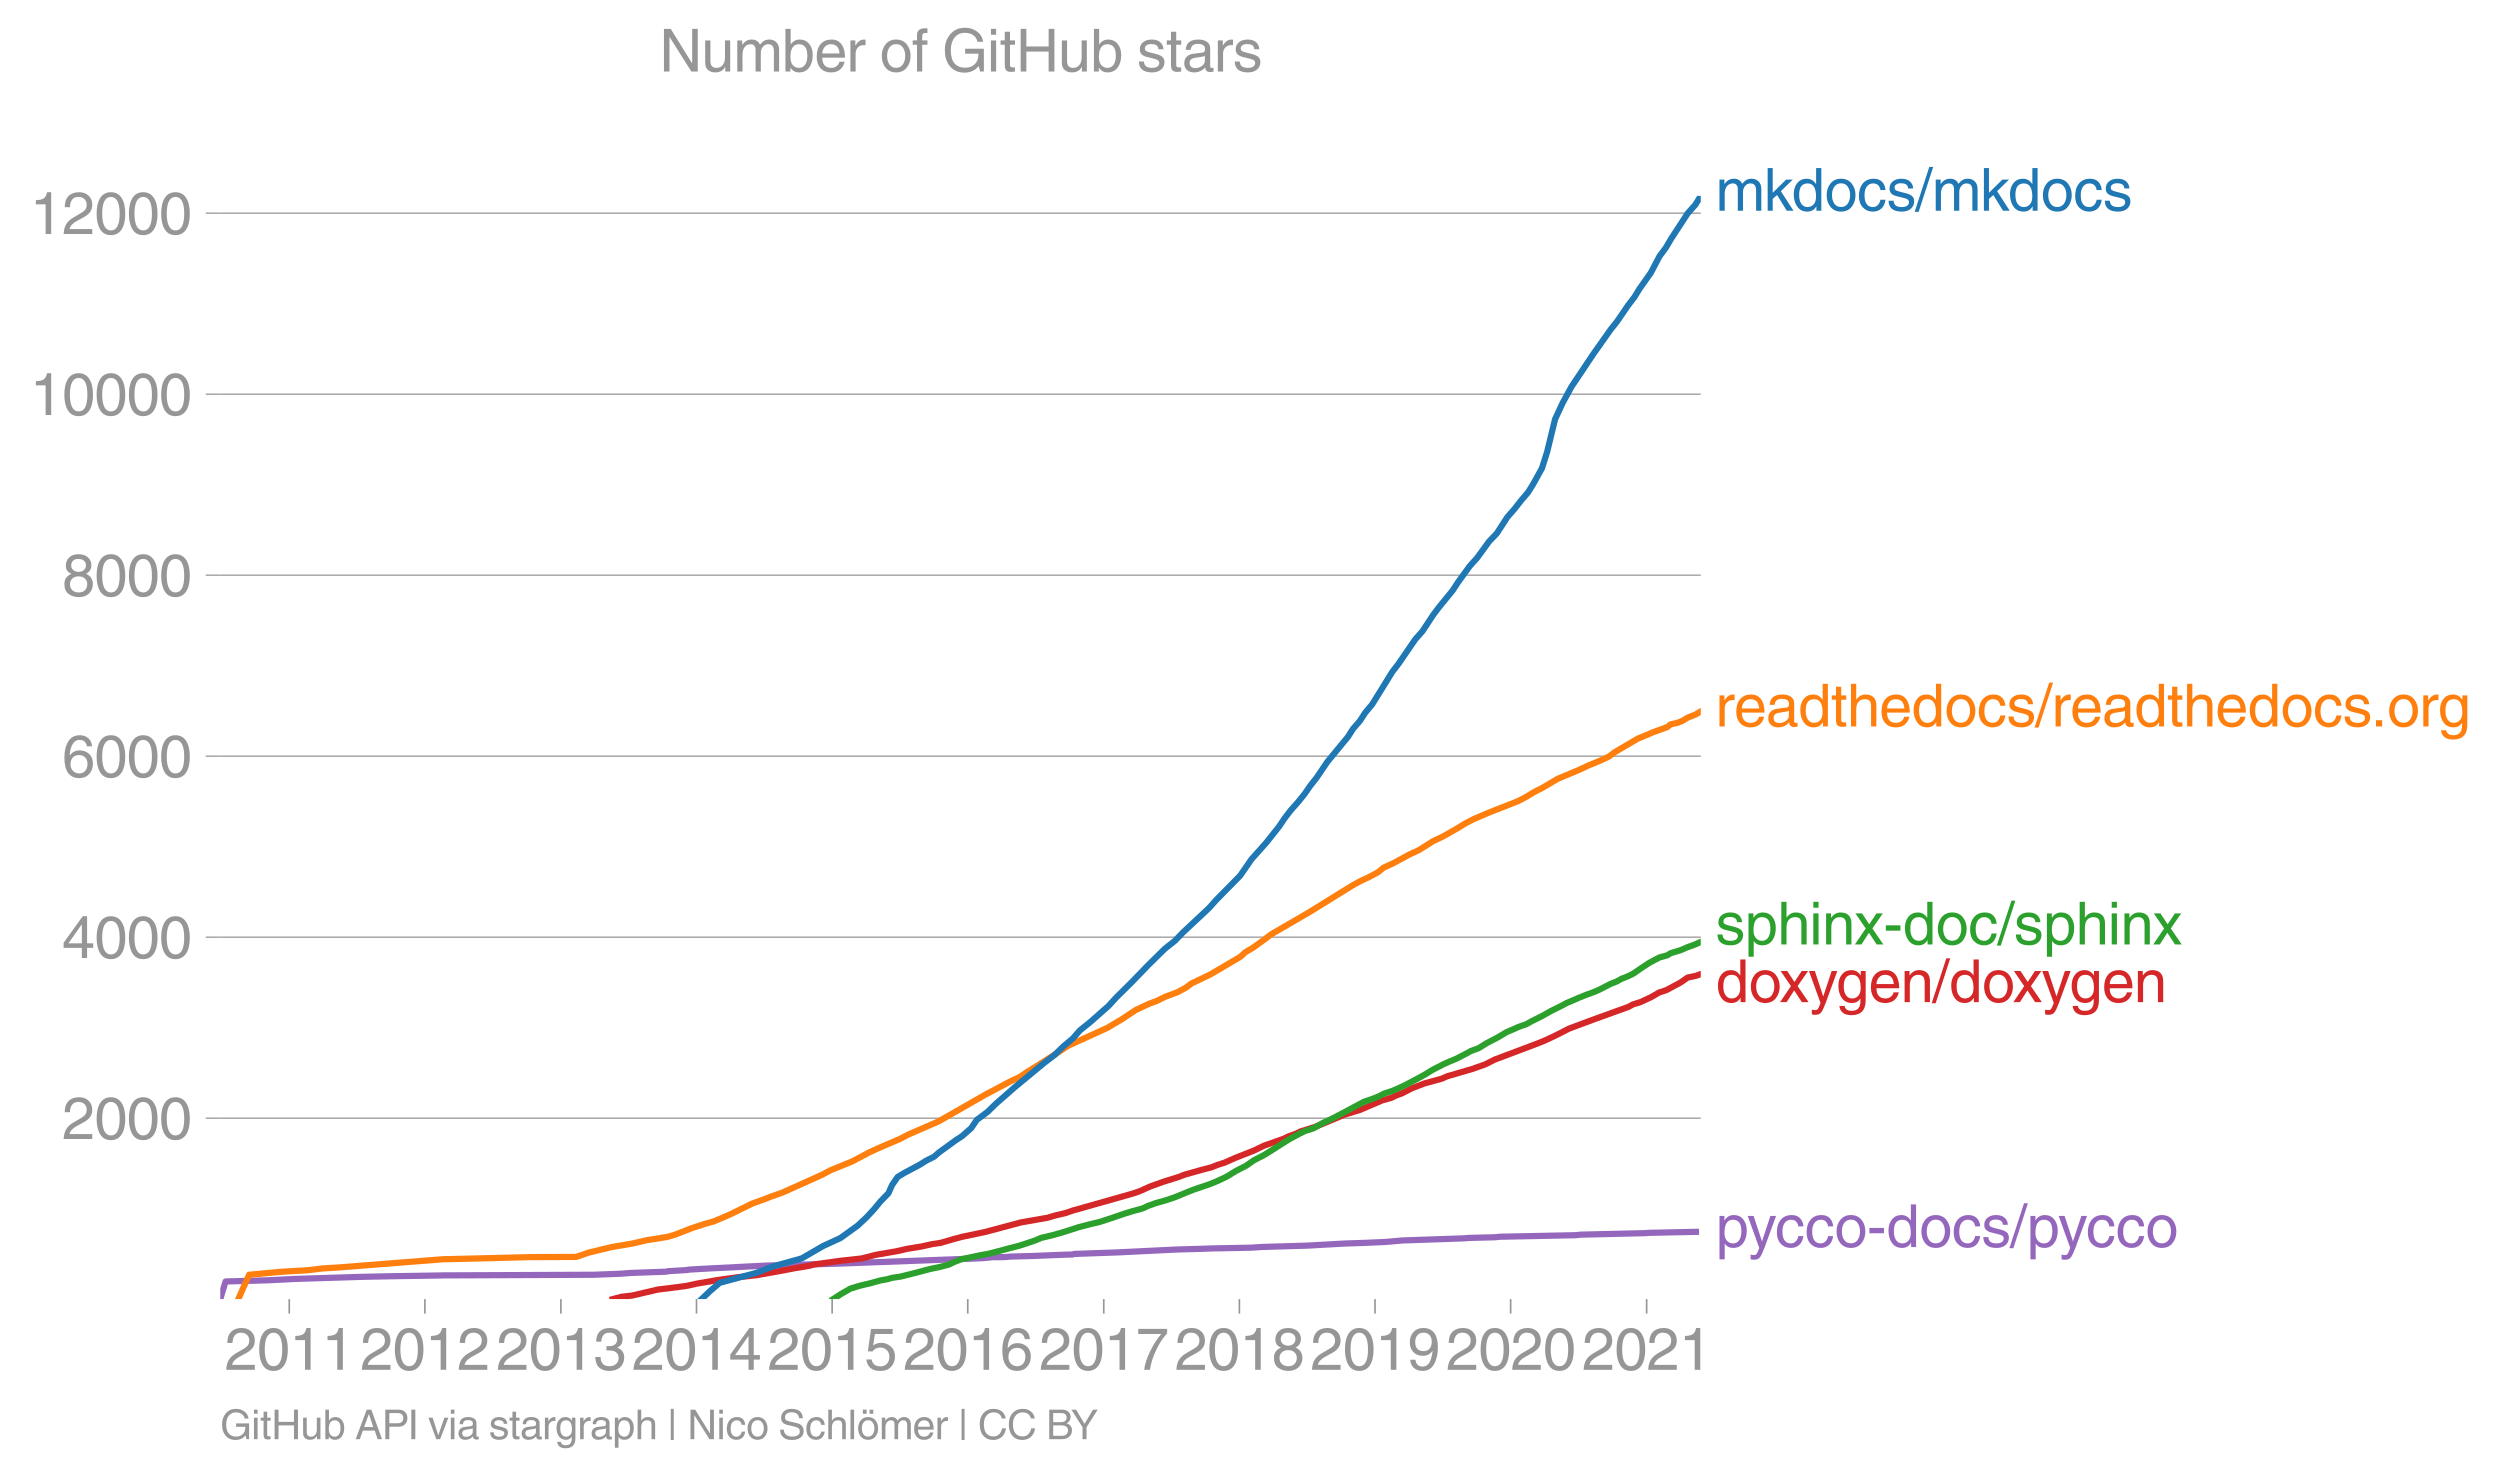 <svg height="475.324" viewBox="0 0 603.035 356.493" width="804.047" xmlns="http://www.w3.org/2000/svg" xmlns:xlink="http://www.w3.org/1999/xlink"><defs><style>*{stroke-linecap:butt;stroke-linejoin:round}</style></defs><g id="figure_1"><path d="M0 356.493h603.035V0H0z" style="fill:none" id="patch_1"/><g id="axes_1"><path d="M53.127 313.361h357.12V47.25H53.127z" style="fill:none" id="patch_2"/><path clip-path="url(#p55fed6cbb9)" d="m53.127 313.361 1.28-4.235.168-.022 10.16-.283 6.45-.328 16.164-.502 7.4-.153 11.331-.174.88-.022 36.251-.153 6.311-.24 2.65-.197 8.539-.305.55-.131 4.423-.262.53-.11 4.644-.261 13.817-.699 17.52-.48 31.024-1.157 4.05-.175 2.153-.218 2.706-.022 1.732-.13 4.951-.132 8.155-.327 1.843-.044.228-.131 10.56-.371 14.23-.699 6.24-.174 2.375-.088 9.258-.174 2.684-.175 10.986-.327 8.984-.502 5.243-.175 4.522-.197 4.22-.37 14.61-.503 1.456-.109 6.085-.153 1.318-.13 18.22-.372 1.273-.13 15.78-.372.485-.065 11.52-.24h0" style="fill:none;stroke:#9467bd;stroke-linecap:square;stroke-width:1.5" id="line2d_1"/><g id="matplotlib.axis_1"><g id="xtick_1"><g id="line2d_2"><defs><path d="M0 0v3.5" id="m085be42997" style="stroke:#969696;stroke-width:.4"/></defs><use style="fill:#969696;stroke:#969696;stroke-width:.4" x="69.772" xlink:href="#m085be42997" y="313.361"/></g><g style="fill:#969696" transform="matrix(.14 0 0 -.14 54.201 330.41)" id="text_1"><defs><path d="M281 2888q0 793 409 1202 410 410 1148 410 618 0 1012-375t394-969q0-462-227-780-226-317-667-557l-775-425q-684-375-775-863h2444V0H166q25 634 275 1056t781 728l806 469q322 185 469 383t147 545q0 344-241 578-240 235-650 235-453 0-678-299-225-298-231-807H281z" id="HelveticaWorld-Regular-32" transform="scale(.016)"/><path d="M2719 2188q0 903-239 1354-239 452-702 452-453 0-697-452-243-451-243-1354 0-875 240-1340 241-464 700-464 463 0 702 448 239 449 239 1356zm603 0q0-1107-400-1709-400-601-1144-601-772 0-1156 623-384 624-384 1687 0 1090 393 1701 394 611 1147 611 744 0 1144-608t400-1704z" id="HelveticaWorld-Regular-30" transform="scale(.016)"/><path d="M2297 0h-600v3194H647v447q550 18 818 176 269 158 391 683h441V0z" id="HelveticaWorld-Regular-31" transform="scale(.016)"/></defs><use xlink:href="#HelveticaWorld-Regular-32"/><use x="55.615" xlink:href="#HelveticaWorld-Regular-30"/><use x="111.23" xlink:href="#HelveticaWorld-Regular-31"/><use x="166.846" xlink:href="#HelveticaWorld-Regular-31"/></g></g><g id="xtick_2"><use style="fill:#969696;stroke:#969696;stroke-width:.4" x="102.487" xlink:href="#m085be42997" y="313.361" id="line2d_3"/><g style="fill:#969696" transform="matrix(.14 0 0 -.14 86.916 330.41)" id="text_2"><use xlink:href="#HelveticaWorld-Regular-32"/><use x="55.615" xlink:href="#HelveticaWorld-Regular-30"/><use x="111.23" xlink:href="#HelveticaWorld-Regular-31"/><use x="166.846" xlink:href="#HelveticaWorld-Regular-32"/></g></g><g id="xtick_3"><use style="fill:#969696;stroke:#969696;stroke-width:.4" x="135.292" xlink:href="#m085be42997" y="313.361" id="line2d_4"/><g style="fill:#969696" transform="matrix(.14 0 0 -.14 119.721 330.41)" id="text_3"><defs><path d="M1434 2559q141-12 294-12 397 0 626 183 230 183 230 554 0 300-214 505t-617 205q-447 0-655-263-207-262-220-703H325q0 703 369 1087 369 385 1084 385 635 0 1013-327 378-326 378-857 0-685-578-928v-13q750-256 750-1050 0-634-422-1041-422-406-1197-406-634 0-1044 333-409 333-459 1164h581q13-519 256-755 244-236 703-236 444 0 713 247t269 622q0 410-257 619-256 209-793 209-128 0-257-6v484z" id="HelveticaWorld-Regular-33" transform="scale(.016)"/></defs><use xlink:href="#HelveticaWorld-Regular-32"/><use x="55.615" xlink:href="#HelveticaWorld-Regular-30"/><use x="111.23" xlink:href="#HelveticaWorld-Regular-31"/><use x="166.846" xlink:href="#HelveticaWorld-Regular-33"/></g></g><g id="xtick_4"><use style="fill:#969696;stroke:#969696;stroke-width:.4" x="168.007" xlink:href="#m085be42997" y="313.361" id="line2d_5"/><g style="fill:#969696" transform="matrix(.14 0 0 -.14 152.436 330.41)" id="text_4"><defs><path d="M678 1581h1447v2041h-12L678 1581zm2010-487V0h-563v1094H159v550l2063 2856h466V1581h659v-487h-659z" id="HelveticaWorld-Regular-34" transform="scale(.016)"/></defs><use xlink:href="#HelveticaWorld-Regular-32"/><use x="55.615" xlink:href="#HelveticaWorld-Regular-30"/><use x="111.23" xlink:href="#HelveticaWorld-Regular-31"/><use x="166.846" xlink:href="#HelveticaWorld-Regular-34"/></g></g><g id="xtick_5"><use style="fill:#969696;stroke:#969696;stroke-width:.4" x="200.722" xlink:href="#m085be42997" y="313.361" id="line2d_6"/><g style="fill:#969696" transform="matrix(.14 0 0 -.14 185.152 330.41)" id="text_5"><defs><path d="M941 2619q372 281 872 281 606 0 1042-403t436-1038q0-690-421-1139-420-448-1179-448-660 0-1041 323-381 324-444 918h582q43-363 284-555t669-192q415 0 681 287 266 288 266 735 0 456-279 731-278 275-718 275-500 0-835-428l-484 25 337 2406h2332v-544H1131L941 2619z" id="HelveticaWorld-Regular-35" transform="scale(.016)"/></defs><use xlink:href="#HelveticaWorld-Regular-32"/><use x="55.615" xlink:href="#HelveticaWorld-Regular-30"/><use x="111.23" xlink:href="#HelveticaWorld-Regular-31"/><use x="166.846" xlink:href="#HelveticaWorld-Regular-35"/></g></g><g id="xtick_6"><use style="fill:#969696;stroke:#969696;stroke-width:.4" x="233.438" xlink:href="#m085be42997" y="313.361" id="line2d_7"/><g style="fill:#969696" transform="matrix(.14 0 0 -.14 217.867 330.41)" id="text_6"><defs><path d="M903 1381q0-440 262-719 263-278 685-278 403 0 642 284 239 285 239 748 0 403-236 675t-670 272q-422 0-672-266t-250-716zm1766 1922q-63 344-255 517-192 174-520 174-519 0-791-507-272-506-278-1159l13-12q359 553 1068 553 566 0 988-375t422-1053q0-672-400-1118-400-445-1078-445-782 0-1188 556-406 557-406 1660 0 1062 415 1734 416 672 1247 672 538 0 910-321 372-320 403-876h-550z" id="HelveticaWorld-Regular-36" transform="scale(.016)"/></defs><use xlink:href="#HelveticaWorld-Regular-32"/><use x="55.615" xlink:href="#HelveticaWorld-Regular-30"/><use x="111.23" xlink:href="#HelveticaWorld-Regular-31"/><use x="166.846" xlink:href="#HelveticaWorld-Regular-36"/></g></g><g id="xtick_7"><use style="fill:#969696;stroke:#969696;stroke-width:.4" x="266.243" xlink:href="#m085be42997" y="313.361" id="line2d_8"/><g style="fill:#969696" transform="matrix(.14 0 0 -.14 250.672 330.41)" id="text_7"><defs><path d="M238 4403h3109v-494q-641-653-1172-1766Q1644 1031 1497 0H878q94 850 622 1954 528 1105 1213 1899H238v550z" id="HelveticaWorld-Regular-37" transform="scale(.016)"/></defs><use xlink:href="#HelveticaWorld-Regular-32"/><use x="55.615" xlink:href="#HelveticaWorld-Regular-30"/><use x="111.23" xlink:href="#HelveticaWorld-Regular-31"/><use x="166.846" xlink:href="#HelveticaWorld-Regular-37"/></g></g><g id="xtick_8"><use style="fill:#969696;stroke:#969696;stroke-width:.4" x="298.958" xlink:href="#m085be42997" y="313.361" id="line2d_9"/><g style="fill:#969696" transform="matrix(.14 0 0 -.14 283.387 330.41)" id="text_8"><defs><path d="M1766 2597q347 0 573 198 227 199 227 527 0 294-218 483-217 189-620 189-359 0-555-199-195-198-195-504 0-328 244-511t544-183zm6-484q-434 0-681-241t-247-591q0-403 250-650t712-247q410 0 655 247t245 657q0 350-245 587-245 238-689 238zm1378 1228q0-678-578-947 397-178 567-471 170-292 170-623 0-641-413-1032-412-390-1112-390-612 0-1076 336T244 1306q0 763 762 1082-609 243-609 875 0 531 361 884t1001 353q641 0 1016-333t375-826z" id="HelveticaWorld-Regular-38" transform="scale(.016)"/></defs><use xlink:href="#HelveticaWorld-Regular-32"/><use x="55.615" xlink:href="#HelveticaWorld-Regular-30"/><use x="111.23" xlink:href="#HelveticaWorld-Regular-31"/><use x="166.846" xlink:href="#HelveticaWorld-Regular-38"/></g></g><g id="xtick_9"><use style="fill:#969696;stroke:#969696;stroke-width:.4" x="331.673" xlink:href="#m085be42997" y="313.361" id="line2d_10"/><g style="fill:#969696" transform="matrix(.14 0 0 -.14 316.103 330.41)" id="text_9"><defs><path d="M1766 2009q384 0 624 259 241 260 241 766 0 416-228 688t-681 272q-391 0-632-275-240-275-240-738 0-472 225-722t691-250zm-82-506q-640 0-1028 397-387 397-387 1056 0 666 390 1105 391 439 1057 439 775 0 1175-522t400-1565q0-1082-410-1809-409-726-1225-726-637 0-987 358t-350 845h565q25-337 220-536 196-198 540-198 487 0 737 434 250 435 344 1247l-12 13q-363-538-1029-538z" id="HelveticaWorld-Regular-39" transform="scale(.016)"/></defs><use xlink:href="#HelveticaWorld-Regular-32"/><use x="55.615" xlink:href="#HelveticaWorld-Regular-30"/><use x="111.23" xlink:href="#HelveticaWorld-Regular-31"/><use x="166.846" xlink:href="#HelveticaWorld-Regular-39"/></g></g><g id="xtick_10"><use style="fill:#969696;stroke:#969696;stroke-width:.4" x="364.388" xlink:href="#m085be42997" y="313.361" id="line2d_11"/><g style="fill:#969696" transform="matrix(.14 0 0 -.14 348.818 330.41)" id="text_10"><use xlink:href="#HelveticaWorld-Regular-32"/><use x="55.615" xlink:href="#HelveticaWorld-Regular-30"/><use x="111.23" xlink:href="#HelveticaWorld-Regular-32"/><use x="166.846" xlink:href="#HelveticaWorld-Regular-30"/></g></g><g id="xtick_11"><use style="fill:#969696;stroke:#969696;stroke-width:.4" x="397.193" xlink:href="#m085be42997" y="313.361" id="line2d_12"/><g style="fill:#969696" transform="matrix(.14 0 0 -.14 381.623 330.41)" id="text_11"><use xlink:href="#HelveticaWorld-Regular-32"/><use x="55.615" xlink:href="#HelveticaWorld-Regular-30"/><use x="111.23" xlink:href="#HelveticaWorld-Regular-32"/><use x="166.846" xlink:href="#HelveticaWorld-Regular-31"/></g></g></g><g id="matplotlib.axis_2"><g id="ytick_1"><path clip-path="url(#p55fed6cbb9)" d="M53.127 269.723h357.12" style="fill:none;stroke:#969696;stroke-linecap:square;stroke-width:.3" id="line2d_13"/><g id="line2d_14"><defs><path d="M0 0h-3.5" id="m9ce57e01cd" style="stroke:#969696;stroke-width:.3"/></defs><use style="fill:#969696;stroke:#969696;stroke-width:.3" x="53.127" xlink:href="#m9ce57e01cd" y="269.723"/></g><g style="fill:#969696" transform="matrix(.14 0 0 -.14 14.985 274.747)" id="text_12"><use xlink:href="#HelveticaWorld-Regular-32"/><use x="55.615" xlink:href="#HelveticaWorld-Regular-30"/><use x="111.23" xlink:href="#HelveticaWorld-Regular-30"/><use x="166.846" xlink:href="#HelveticaWorld-Regular-30"/></g></g><g id="ytick_2"><path clip-path="url(#p55fed6cbb9)" d="M53.127 226.062h357.12" style="fill:none;stroke:#969696;stroke-linecap:square;stroke-width:.3" id="line2d_15"/><use style="fill:#969696;stroke:#969696;stroke-width:.3" x="53.127" xlink:href="#m9ce57e01cd" y="226.062" id="line2d_16"/><g style="fill:#969696" transform="matrix(.14 0 0 -.14 14.985 231.086)" id="text_13"><use xlink:href="#HelveticaWorld-Regular-34"/><use x="55.615" xlink:href="#HelveticaWorld-Regular-30"/><use x="111.23" xlink:href="#HelveticaWorld-Regular-30"/><use x="166.846" xlink:href="#HelveticaWorld-Regular-30"/></g></g><g id="ytick_3"><path clip-path="url(#p55fed6cbb9)" d="M53.127 182.401h357.12" style="fill:none;stroke:#969696;stroke-linecap:square;stroke-width:.3" id="line2d_17"/><use style="fill:#969696;stroke:#969696;stroke-width:.3" x="53.127" xlink:href="#m9ce57e01cd" y="182.401" id="line2d_18"/><g style="fill:#969696" transform="matrix(.14 0 0 -.14 14.985 187.426)" id="text_14"><use xlink:href="#HelveticaWorld-Regular-36"/><use x="55.615" xlink:href="#HelveticaWorld-Regular-30"/><use x="111.23" xlink:href="#HelveticaWorld-Regular-30"/><use x="166.846" xlink:href="#HelveticaWorld-Regular-30"/></g></g><g id="ytick_4"><path clip-path="url(#p55fed6cbb9)" d="M53.127 138.74h357.12" style="fill:none;stroke:#969696;stroke-linecap:square;stroke-width:.3" id="line2d_19"/><use style="fill:#969696;stroke:#969696;stroke-width:.3" x="53.127" xlink:href="#m9ce57e01cd" y="138.74" id="line2d_20"/><g style="fill:#969696" transform="matrix(.14 0 0 -.14 14.985 143.765)" id="text_15"><use xlink:href="#HelveticaWorld-Regular-38"/><use x="55.615" xlink:href="#HelveticaWorld-Regular-30"/><use x="111.23" xlink:href="#HelveticaWorld-Regular-30"/><use x="166.846" xlink:href="#HelveticaWorld-Regular-30"/></g></g><g id="ytick_5"><path clip-path="url(#p55fed6cbb9)" d="M53.127 95.08h357.12" style="fill:none;stroke:#969696;stroke-linecap:square;stroke-width:.3" id="line2d_21"/><use style="fill:#969696;stroke:#969696;stroke-width:.3" x="53.127" xlink:href="#m9ce57e01cd" y="95.08" id="line2d_22"/><g style="fill:#969696" transform="matrix(.14 0 0 -.14 7.2 100.104)" id="text_16"><use xlink:href="#HelveticaWorld-Regular-31"/><use x="55.615" xlink:href="#HelveticaWorld-Regular-30"/><use x="111.23" xlink:href="#HelveticaWorld-Regular-30"/><use x="166.846" xlink:href="#HelveticaWorld-Regular-30"/><use x="222.461" xlink:href="#HelveticaWorld-Regular-30"/></g></g><g id="ytick_6"><path clip-path="url(#p55fed6cbb9)" d="M53.127 51.419h357.12" style="fill:none;stroke:#969696;stroke-linecap:square;stroke-width:.3" id="line2d_23"/><use style="fill:#969696;stroke:#969696;stroke-width:.3" x="53.127" xlink:href="#m9ce57e01cd" y="51.419" id="line2d_24"/><g style="fill:#969696" transform="matrix(.14 0 0 -.14 7.2 56.444)" id="text_17"><use xlink:href="#HelveticaWorld-Regular-31"/><use x="55.615" xlink:href="#HelveticaWorld-Regular-32"/><use x="111.23" xlink:href="#HelveticaWorld-Regular-30"/><use x="166.846" xlink:href="#HelveticaWorld-Regular-30"/><use x="222.461" xlink:href="#HelveticaWorld-Regular-30"/></g></g></g><path clip-path="url(#p55fed6cbb9)" d="m147.798 313.361 2.17-.567 2.49-.284 3.654-.851 2.5-.59 6.746-.851 2.742-.59 5.043-.873 5.016-.698 4.301-.459 4.806-.851 4.63-.873 3.535-.59.938-.284 6.275-.873 5.2-.567 3.39-.874 5.072-.873 2.455-.567 3.614-.59 2.524-.567 1.98-.284 2.977-.873 2.199-.59 5.505-1.157 4.36-1.157 4.325-1.157 6.454-1.135 1.94-.568 2.487-.59 1.62-.567 14.355-4.06 1.704-.568 2.58-1.157 3.209-1.157 3.688-1.157 1.54-.59 4.12-1.156 2.209-.568 1.48-.59 1.78-.567 2.604-1.157 4.433-1.746 2.393-1.157 3.209-1.135 1.604-.568 1.22-.59 1.61-.567 1.21-.59 3.66-1.156 4.17-1.725 2.73-1.157 3.785-1.157 5.386-2.314 2.131-.59 1.181-.567 1.558-.59 2.26-1.157 2.982-1.157 4.224-1.157 1.273-.567 5.972-1.747 3.24-1.135 2.292-1.157 10.712-4.038 1.45-.59 2.454-1.157 3.393-1.724 6.228-2.314 8.05-2.904 1.023-.567 1.882-.59 2.49-1.157 2.004-1.157 1.69-.546 3.386-1.812 1.807-1.244 1.98-.415 1.152-.414h0" style="fill:none;stroke:#d62728;stroke-linecap:square;stroke-width:1.5" id="line2d_25"/><path clip-path="url(#p55fed6cbb9)" d="m200.96 313.361 1.964-1.266 2.262-1.288 2.096-.633 1.327-.327 1.396-.328 2.275-.633 1.764-.327 1.158-.328 2.047-.305 1.33-.328 2.605-.655 2.37-.633 1.305-.327 1.668-.328 2.384-.633 1.37-.655 1.626-.633 1.626-.327 1.55-.328 1.417-.305 1.853-.328 2.548-.655 2.327-.633 2.571-.655 1.967-.633 1.92-.655 1.506-.633 1.416-.327 1.341-.328 2.265-.633 2.044-.655 1.965-.633 2.526-.655 2.625-.633 1.985-.655 1.895-.633 1.9-.655 2.066-.633 2.4-.655 1.37-.633 1.826-.655 2.267-.633 1.989-.655 1.586-.633 1.57-.655 1.612-.633 1.892-.655 1.906-.633 1.627-.655 1.395-.633 1.348-.655 2.077-1.288 2.509-1.288 1.833-1.288 2.494-1.288 2.088-1.288 2.01-1.288 2.056-1.288 2.41-1.288 1.276-.633 2.066-.655 2.248-1.287 1.372-.634 1.344-.654 2.468-1.288 2.386-1.288 2.442-1.288 1.903-.634 1.632-.654 1.198-.634 1.995-.654 1.483-.634 1.422-.654 2.453-1.288 2.379-1.288 2.112-1.288 2.529-1.288 1.387-.633 1.62-.655 2.485-1.288 1.155-.633 1.816-.655 2.071-1.288 2.498-1.288 2.152-1.288 1.478-.633 1.479-.655 1.824-.633 1.162-.655 2.58-1.288 2.3-1.288 2.595-1.288 1.16-.633 1.588-.655 1.433-.633 1.639-.655 1.76-.633 1.514-.655 2.47-1.288 1.587-.633 1.198-.655 1.593-.633 1.308-.655 1.85-1.288 1.964-1.288 2.436-1.288 1.85-.502.846-.524 2.371-.72 1.679-.721 1.7-.611 1.442-.633" style="fill:none;stroke:#2ca02c;stroke-linecap:square;stroke-width:1.5" id="line2d_26"/><g style="fill:#1f77b4" transform="matrix(.14 0 0 -.14 413.818 50.825)" id="text_18"><defs><path d="M422 3347h531v-472h13q378 569 1012 569 628 0 891-544 240 294 465 419t557 125q434 0 735-285 302-284 302-843V0h-562v2163q0 390-147 582-147 193-475 193-331 0-560-269-228-269-228-628V0h-562v2316q0 290-135 456-134 166-390 166-403 0-644-300t-241-813V0H422v3347z" id="HelveticaWorld-Regular-6d" transform="scale(.016)"/><path d="M3200 0h-722L1434 1691l-468-422V0H422v4594h544V1931l1440 1416h716L1844 2100 3200 0z" id="HelveticaWorld-Regular-6b" transform="scale(.016)"/><path d="M838 1684q0-621 246-957 247-336 657-336 390 0 652 287 263 288 263 838 0 706-224 1064-223 358-679 358-434 0-675-285-240-284-240-969zM3225 0h-531v459h-13Q2363-97 1716-97q-697 0-1079 531-381 532-381 1338 0 744 378 1208 379 464 1016 464 628 0 1000-569l13 38v1681h562V0z" id="HelveticaWorld-Regular-64" transform="scale(.016)"/><path d="M813 1678q0-559 253-920t718-361q482 0 732 378t250 903q0 531-250 901-250 371-732 371-446 0-709-349-262-348-262-923zm-575 0q0 747 415 1256 416 510 1131 510 732 0 1144-516 413-515 413-1250 0-737-410-1256Q2522-97 1784-97q-709 0-1128 503-418 503-418 1272z" id="HelveticaWorld-Regular-6f" transform="scale(.016)"/><path d="M2534 2222q-121 716-793 716-416 0-669-333t-253-927q0-647 234-967 235-320 681-320 300 0 519 220t281 573h544q-84-621-439-951T1722-97q-659 0-1081 451-422 452-422 1227 0 850 422 1356 422 507 1184 507 556 0 886-333t367-889h-544z" id="HelveticaWorld-Regular-63" transform="scale(.016)"/><path d="M2309 2394q-12 300-214 431-201 131-579 131-275 0-471-122-195-121-195-350 0-181 115-267 116-86 501-183l556-140q506-128 723-327 218-198 218-554 0-494-361-802T1638-97Q934-97 573 195q-360 293-367 880h544q13-347 230-516 217-168 651-168 353 0 561 140 208 141 208 391 0 178-135 284-134 107-531 197l-653 160q-397 100-586 298t-189 514q0 494 353 781 354 288 922 288 607 0 930-296 323-295 342-754h-544z" id="HelveticaWorld-Regular-73" transform="scale(.016)"/><path d="M319-122h-428l1575 4838h422L319-122z" id="HelveticaWorld-Regular-2f" transform="scale(.016)"/></defs><use xlink:href="#HelveticaWorld-Regular-6d"/><use x="83.008" xlink:href="#HelveticaWorld-Regular-6b"/><use x="130.633" xlink:href="#HelveticaWorld-Regular-64"/><use x="187.615" xlink:href="#HelveticaWorld-Regular-6f"/><use x="243.523" xlink:href="#HelveticaWorld-Regular-63"/><use x="294.793" xlink:href="#HelveticaWorld-Regular-73"/><use x="344.793" xlink:href="#HelveticaWorld-Regular-2f"/><use x="372.576" xlink:href="#HelveticaWorld-Regular-6d"/><use x="455.584" xlink:href="#HelveticaWorld-Regular-6b"/><use x="503.209" xlink:href="#HelveticaWorld-Regular-64"/><use x="560.191" xlink:href="#HelveticaWorld-Regular-6f"/><use x="616.1" xlink:href="#HelveticaWorld-Regular-63"/><use x="667.369" xlink:href="#HelveticaWorld-Regular-73"/></g><g style="fill:#ff7f0e" transform="matrix(.14 0 0 -.14 413.818 175.234)" id="text_19"><defs><path d="M984 0H422v3347h531v-556h13q365 653 940 653 91 0 147-19v-584h-209q-378 0-619-257-241-256-241-637V0z" id="HelveticaWorld-Regular-72" transform="scale(.016)"/><path d="M2719 1941q-44 543-288 770-243 227-647 227-409 0-661-288-251-287-267-709h1863zm537-891q-93-519-509-859-366-288-963-294-703 6-1116 461-412 455-412 1223 0 882 425 1372 425 491 1182 491 678 0 1059-507 381-506 381-1446H856q0-525 244-813 244-287 731-287 344 0 591 207 247 208 272 452h562z" id="HelveticaWorld-Regular-65" transform="scale(.016)"/><path d="M2456 1709q-62-65-245-106-183-40-683-106-369-44-542-182-173-137-173-362 0-275 146-428 147-153 469-153 403 0 715 229 313 230 313 558v550zM397 2328q19 566 367 841 349 275 1014 275 531 0 890-241 360-240 360-694V581q0-197 178-197 72 0 185 25V0q-153-63-319-63-288 0-429 123-140 124-146 387Q2016-97 1288-97q-475 0-763 269-287 269-287 700 0 441 250 712 250 272 728 329l993 121q269 41 269 397 0 263-195 403-195 141-592 141-353 0-543-156-189-156-226-491H397z" id="HelveticaWorld-Regular-61" transform="scale(.016)"/><path d="M1100 2881V703q0-128 70-195 71-67 252-67h216V0q-307-44-422-44-353 0-516 169-162 169-162 547v2209H84v466h454v934h562v-934h538v-466h-538z" id="HelveticaWorld-Regular-74" transform="scale(.016)"/><path d="M3150 0h-566v2188q0 403-156 576-156 174-509 174-435 0-685-282-250-281-250-831V0H422v4594h562V2900h13q384 544 981 544 550 0 861-288 311-287 311-878V0z" id="HelveticaWorld-Regular-68" transform="scale(.016)"/><path d="M1222 0H556v678h666V0z" id="HelveticaWorld-Regular-2e" transform="scale(.016)"/><path d="M831 1684q0-615 244-954t659-339q404 0 660 293 256 294 256 832 0 706-224 1064-223 358-679 358-459 0-688-305-228-305-228-949zM3188 191q0-807-388-1203-387-397-1169-397-562 0-895 259T353-409h563q43-244 226-388t530-144q472 0 712 254 241 253 241 821v238h-12Q2297-97 1722-97q-716 0-1094 528T250 1772q0 744 381 1208 382 464 1013 464 634 0 1000-569h12v472h532V191z" id="HelveticaWorld-Regular-67" transform="scale(.016)"/></defs><use xlink:href="#HelveticaWorld-Regular-72"/><use x="31.568" xlink:href="#HelveticaWorld-Regular-65"/><use x="86.988" xlink:href="#HelveticaWorld-Regular-61"/><use x="141.92" xlink:href="#HelveticaWorld-Regular-64"/><use x="198.902" xlink:href="#HelveticaWorld-Regular-74"/><use x="226.588" xlink:href="#HelveticaWorld-Regular-68"/><use x="281.764" xlink:href="#HelveticaWorld-Regular-65"/><use x="337.184" xlink:href="#HelveticaWorld-Regular-64"/><use x="394.166" xlink:href="#HelveticaWorld-Regular-6f"/><use x="450.074" xlink:href="#HelveticaWorld-Regular-63"/><use x="501.344" xlink:href="#HelveticaWorld-Regular-73"/><use x="551.344" xlink:href="#HelveticaWorld-Regular-2f"/><use x="579.127" xlink:href="#HelveticaWorld-Regular-72"/><use x="610.695" xlink:href="#HelveticaWorld-Regular-65"/><use x="666.115" xlink:href="#HelveticaWorld-Regular-61"/><use x="721.047" xlink:href="#HelveticaWorld-Regular-64"/><use x="778.029" xlink:href="#HelveticaWorld-Regular-74"/><use x="805.715" xlink:href="#HelveticaWorld-Regular-68"/><use x="860.891" xlink:href="#HelveticaWorld-Regular-65"/><use x="916.311" xlink:href="#HelveticaWorld-Regular-64"/><use x="973.293" xlink:href="#HelveticaWorld-Regular-6f"/><use x="1029.201" xlink:href="#HelveticaWorld-Regular-63"/><use x="1080.471" xlink:href="#HelveticaWorld-Regular-73"/><use x="1128.971" xlink:href="#HelveticaWorld-Regular-2e"/><use x="1156.754" xlink:href="#HelveticaWorld-Regular-6f"/><use x="1212.662" xlink:href="#HelveticaWorld-Regular-72"/><use x="1244.23" xlink:href="#HelveticaWorld-Regular-67"/></g><g style="fill:#2ca02c" transform="matrix(.14 0 0 -.14 413.818 227.814)" id="text_20"><defs><path d="M959 1516q0-538 262-832 263-293 654-293 428 0 665 348 238 349 238 945 0 654-228 954t-687 300q-447 0-676-352-228-352-228-1070zM422 3347h531v-472h13q359 569 1000 569 647 0 1020-471 373-470 373-1201 0-819-381-1344T1888-97q-582 0-891 450h-13v-1678H422v4672z" id="HelveticaWorld-Regular-70" transform="scale(.016)"/><path d="M422 3956v638h562v-638H422zM984 0H422v3347h562V0z" id="HelveticaWorld-Regular-69" transform="scale(.016)"/><path d="M3150 0h-566v2059q0 475-166 677-165 202-549 202-378 0-632-288-253-287-253-825V0H422v3347h531v-472h13q397 569 1012 569 569 0 870-302 302-301 302-864V0z" id="HelveticaWorld-Regular-6e" transform="scale(.016)"/><path d="M3138 0h-725l-825 1259L781 0H72l1169 1722L128 3347h716l775-1178 781 1178h684L1959 1722 3138 0z" id="HelveticaWorld-Regular-78" transform="scale(.016)"/><path d="M1850 1484H281v575h1569v-575z" id="HelveticaWorld-Regular-2d" transform="scale(.016)"/></defs><use xlink:href="#HelveticaWorld-Regular-73"/><use x="50" xlink:href="#HelveticaWorld-Regular-70"/><use x="106.494" xlink:href="#HelveticaWorld-Regular-68"/><use x="161.67" xlink:href="#HelveticaWorld-Regular-69"/><use x="183.691" xlink:href="#HelveticaWorld-Regular-6e"/><use x="238.867" xlink:href="#HelveticaWorld-Regular-78"/><use x="288.867" xlink:href="#HelveticaWorld-Regular-2d"/><use x="322.168" xlink:href="#HelveticaWorld-Regular-64"/><use x="379.15" xlink:href="#HelveticaWorld-Regular-6f"/><use x="435.059" xlink:href="#HelveticaWorld-Regular-63"/><use x="486.328" xlink:href="#HelveticaWorld-Regular-2f"/><use x="514.111" xlink:href="#HelveticaWorld-Regular-73"/><use x="564.111" xlink:href="#HelveticaWorld-Regular-70"/><use x="620.605" xlink:href="#HelveticaWorld-Regular-68"/><use x="675.781" xlink:href="#HelveticaWorld-Regular-69"/><use x="697.803" xlink:href="#HelveticaWorld-Regular-6e"/><use x="752.979" xlink:href="#HelveticaWorld-Regular-78"/></g><g style="fill:#d62728" transform="matrix(.14 0 0 -.14 413.818 241.722)" id="text_21"><defs><path d="M2497 3347h612L1913 63q-32-88-63-166-272-725-469-995-197-271-637-271-231 0-378 50v513q159-57 350-57 206 0 301 130 96 130 283 636L56 3347h635l897-2725h12l897 2725z" id="HelveticaWorld-Regular-79" transform="scale(.016)"/></defs><use xlink:href="#HelveticaWorld-Regular-64"/><use x="56.982" xlink:href="#HelveticaWorld-Regular-6f"/><use x="110.016" xlink:href="#HelveticaWorld-Regular-78"/><use x="160.016" xlink:href="#HelveticaWorld-Regular-79"/><use x="207.625" xlink:href="#HelveticaWorld-Regular-67"/><use x="263.533" xlink:href="#HelveticaWorld-Regular-65"/><use x="318.953" xlink:href="#HelveticaWorld-Regular-6e"/><use x="374.129" xlink:href="#HelveticaWorld-Regular-2f"/><use x="401.912" xlink:href="#HelveticaWorld-Regular-64"/><use x="458.895" xlink:href="#HelveticaWorld-Regular-6f"/><use x="511.928" xlink:href="#HelveticaWorld-Regular-78"/><use x="561.928" xlink:href="#HelveticaWorld-Regular-79"/><use x="609.537" xlink:href="#HelveticaWorld-Regular-67"/><use x="665.445" xlink:href="#HelveticaWorld-Regular-65"/><use x="720.865" xlink:href="#HelveticaWorld-Regular-6e"/></g><g style="fill:#9467bd" transform="matrix(.14 0 0 -.14 413.818 300.802)" id="text_22"><use xlink:href="#HelveticaWorld-Regular-70"/><use x="54.494" xlink:href="#HelveticaWorld-Regular-79"/><use x="102.104" xlink:href="#HelveticaWorld-Regular-63"/><use x="153.373" xlink:href="#HelveticaWorld-Regular-63"/><use x="204.643" xlink:href="#HelveticaWorld-Regular-6f"/><use x="260.551" xlink:href="#HelveticaWorld-Regular-2d"/><use x="293.852" xlink:href="#HelveticaWorld-Regular-64"/><use x="350.834" xlink:href="#HelveticaWorld-Regular-6f"/><use x="406.742" xlink:href="#HelveticaWorld-Regular-63"/><use x="458.012" xlink:href="#HelveticaWorld-Regular-73"/><use x="508.012" xlink:href="#HelveticaWorld-Regular-2f"/><use x="535.795" xlink:href="#HelveticaWorld-Regular-70"/><use x="590.289" xlink:href="#HelveticaWorld-Regular-79"/><use x="637.898" xlink:href="#HelveticaWorld-Regular-63"/><use x="689.168" xlink:href="#HelveticaWorld-Regular-63"/><use x="740.438" xlink:href="#HelveticaWorld-Regular-6f"/></g><g style="fill:#969696" transform="matrix(.097 0 0 -.097 53.127 347.154)" id="text_23"><defs><path d="M2463 2456h2018V0h-403l-150 594q-294-375-691-546-396-170-824-170-691 0-1155 301-464 302-721 833-256 532-256 1326 0 990 589 1684t1586 694q744 0 1300-416 557-416 647-1100h-600q-109 453-462 709-353 257-916 257-678 0-1091-511-412-511-412-1352 0-978 409-1436 410-458 1119-458 463 0 783 183t492 497q172 314 172 836H2463v531z" id="HelveticaWorld-Regular-47" transform="scale(.016)"/><path d="M4153 0h-622v2144H1131V0H519v4594h612V2694h2400v1900h622V0z" id="HelveticaWorld-Regular-48" transform="scale(.016)"/><path d="M391 3347h562V1125q0-369 167-552 168-182 480-182 434 0 678 307 244 308 244 805v1844h562V0h-531v488l-12 12Q2222-97 1478-97q-481 0-784 262-303 263-303 776v2406z" id="HelveticaWorld-Regular-75" transform="scale(.016)"/><path d="M2778 1684q0 672-238 963-237 291-677 291-447-7-676-349-228-342-228-989 0-659 275-934t641-275q416 0 659 342 244 342 244 951zM422 0v4594h562V2925h13q359 519 969 519 625 0 1009-464t384-1208q0-838-388-1354Q2584-97 1888-97q-613 0-922 513h-13V0H422z" id="HelveticaWorld-Regular-62" transform="scale(.016)"/><path d="m2816 1888-678 2021h-13l-737-2021h1428zm-1619-550L716 0H78l1728 4594h703L4172 0h-678l-453 1338H1197z" id="HelveticaWorld-Regular-41" transform="scale(.016)"/><path d="M1141 2472h1234q466 0 700 204 234 205 234 621 0 372-225 569t-684 197H1141V2472zm0-2472H519v4594h2065q616 0 991-358t375-933q0-597-363-980-362-382-1003-382H1141V0z" id="HelveticaWorld-Regular-50" transform="scale(.016)"/><path d="M1141 0H519v4594h622V0z" id="HelveticaWorld-Regular-49" transform="scale(.016)"/><path d="M2522 3347h616L1863 0h-604L38 3347h653l872-2725h12l947 2725z" id="HelveticaWorld-Regular-76" transform="scale(.016)"/><path d="M603 4716h466V-122H603v4838z" id="HelveticaWorld-Regular-7c" transform="scale(.016)"/><path d="M3559 4594h600V0h-690L1125 3713h-12V0H519v4594h728L3547 884h12v3710z" id="HelveticaWorld-Regular-4e" transform="scale(.016)"/><path d="M3225 3250q-19 438-327 686-307 248-810 248-507 0-779-208-271-207-271-598 0-209 118-359 119-150 425-222l1313-300q531-116 787-440 257-323 257-788 0-681-500-1036T2138-122q-610 0-962 156-351 157-623 497-272 341-272 953h582q0-512 340-794 341-281 928-281 569 0 886 202t317 573q0 338-189 505t-739 295l-990 232q-494 112-738 392t-244 689q0 619 417 1019 418 400 1165 400 843 0 1301-352 458-351 492-1114h-584z" id="HelveticaWorld-Regular-53" transform="scale(.016)"/><path d="M984 0H422v4594h562V0z" id="HelveticaWorld-Regular-6c" transform="scale(.016)"/><path d="M813 1678q0-559 253-920t718-361q482 0 732 378t250 903q0 531-250 901-250 371-732 371-446 0-709-349-262-348-262-923zm-575 0q0 747 415 1256 416 510 1131 510 732 0 1144-516 413-515 413-1250 0-737-410-1256Q2522-97 1784-97q-709 0-1128 503-418 503-418 1272zm2351 2266h-575v650h575v-650zm-1038 0H976v650h575v-650z" id="HelveticaWorld-Regular-f6" transform="scale(.016)"/><path d="M3713 3213q-104 468-434 710-329 243-854 243-678 0-1091-493-412-492-412-1329 0-969 390-1443 391-473 1132-473 487 0 838 323 352 324 474 940h603q-121-885-671-1349T2350-122q-941 0-1505 647T281 2322q0 1109 589 1751 589 643 1555 643 800 0 1297-413 497-412 591-1090h-600z" id="HelveticaWorld-Regular-43" transform="scale(.016)"/><path d="M519 4594h2015q594 0 947-322t353-834q0-310-155-565-154-254-460-395 428-162 629-431 202-269 202-691 0-593-428-975Q3194 0 2491 0H519v4594zm612-4063h1325q488 0 731 226 244 227 244 612 0 390-272 582-271 193-803 193H1131V531zm0 2119h1128q494 0 724 179 230 180 230 562 0 328-218 500-217 172-729 172H1131V2650z" id="HelveticaWorld-Regular-42" transform="scale(.016)"/><path d="M2388 0h-622v1850L31 4594h725l1319-2206 1316 2206h731L2388 1850V0z" id="HelveticaWorld-Regular-59" transform="scale(.016)"/></defs><use xlink:href="#HelveticaWorld-Regular-47"/><use x="77.1" xlink:href="#HelveticaWorld-Regular-69"/><use x="99.121" xlink:href="#HelveticaWorld-Regular-74"/><use x="126.807" xlink:href="#HelveticaWorld-Regular-48"/><use x="199.805" xlink:href="#HelveticaWorld-Regular-75"/><use x="254.59" xlink:href="#HelveticaWorld-Regular-62"/><use x="311.084" xlink:href="#HelveticaWorld-Regular-20"/><use x="335.498" xlink:href="#HelveticaWorld-Regular-41"/><use x="402.197" xlink:href="#HelveticaWorld-Regular-50"/><use x="466.846" xlink:href="#HelveticaWorld-Regular-49"/><use x="492.627" xlink:href="#HelveticaWorld-Regular-20"/><use x="517.041" xlink:href="#HelveticaWorld-Regular-76"/><use x="566.65" xlink:href="#HelveticaWorld-Regular-69"/><use x="588.672" xlink:href="#HelveticaWorld-Regular-61"/><use x="643.604" xlink:href="#HelveticaWorld-Regular-20"/><use x="668.018" xlink:href="#HelveticaWorld-Regular-73"/><use x="718.018" xlink:href="#HelveticaWorld-Regular-74"/><use x="745.703" xlink:href="#HelveticaWorld-Regular-61"/><use x="800.635" xlink:href="#HelveticaWorld-Regular-72"/><use x="832.203" xlink:href="#HelveticaWorld-Regular-67"/><use x="888.111" xlink:href="#HelveticaWorld-Regular-72"/><use x="919.68" xlink:href="#HelveticaWorld-Regular-61"/><use x="974.611" xlink:href="#HelveticaWorld-Regular-70"/><use x="1031.105" xlink:href="#HelveticaWorld-Regular-68"/><use x="1086.281" xlink:href="#HelveticaWorld-Regular-20"/><use x="1110.695" xlink:href="#HelveticaWorld-Regular-7c"/><use x="1136.672" xlink:href="#HelveticaWorld-Regular-20"/><use x="1161.086" xlink:href="#HelveticaWorld-Regular-4e"/><use x="1234.182" xlink:href="#HelveticaWorld-Regular-69"/><use x="1256.203" xlink:href="#HelveticaWorld-Regular-63"/><use x="1307.473" xlink:href="#HelveticaWorld-Regular-6f"/><use x="1363.381" xlink:href="#HelveticaWorld-Regular-20"/><use x="1387.795" xlink:href="#HelveticaWorld-Regular-53"/><use x="1454.006" xlink:href="#HelveticaWorld-Regular-63"/><use x="1505.275" xlink:href="#HelveticaWorld-Regular-68"/><use x="1560.451" xlink:href="#HelveticaWorld-Regular-6c"/><use x="1582.473" xlink:href="#HelveticaWorld-Regular-f6"/><use x="1638.381" xlink:href="#HelveticaWorld-Regular-6d"/><use x="1721.389" xlink:href="#HelveticaWorld-Regular-65"/><use x="1776.809" xlink:href="#HelveticaWorld-Regular-72"/><use x="1809.377" xlink:href="#HelveticaWorld-Regular-20"/><use x="1833.791" xlink:href="#HelveticaWorld-Regular-7c"/><use x="1859.768" xlink:href="#HelveticaWorld-Regular-20"/><use x="1884.182" xlink:href="#HelveticaWorld-Regular-43"/><use x="1956.496" xlink:href="#HelveticaWorld-Regular-43"/><use x="2028.811" xlink:href="#HelveticaWorld-Regular-20"/><use x="2053.225" xlink:href="#HelveticaWorld-Regular-42"/><use x="2116.037" xlink:href="#HelveticaWorld-Regular-59"/></g><g style="fill:#969696" transform="matrix(.14 0 0 -.14 158.992 17.25)" id="text_24"><defs><path d="M1100 2881V0H538v2881H78v466h460v575q0 378 229 557 230 180 642 180 141 0 254-12v-506q-100 12-229 12-187 0-261-92-73-92-73-298v-416h563v-466h-563z" id="HelveticaWorld-Regular-66" transform="scale(.016)"/></defs><use xlink:href="#HelveticaWorld-Regular-4e"/><use x="73.096" xlink:href="#HelveticaWorld-Regular-75"/><use x="127.881" xlink:href="#HelveticaWorld-Regular-6d"/><use x="210.889" xlink:href="#HelveticaWorld-Regular-62"/><use x="267.383" xlink:href="#HelveticaWorld-Regular-65"/><use x="322.803" xlink:href="#HelveticaWorld-Regular-72"/><use x="355.371" xlink:href="#HelveticaWorld-Regular-20"/><use x="379.785" xlink:href="#HelveticaWorld-Regular-6f"/><use x="435.693" xlink:href="#HelveticaWorld-Regular-66"/><use x="463.379" xlink:href="#HelveticaWorld-Regular-20"/><use x="487.793" xlink:href="#HelveticaWorld-Regular-47"/><use x="564.893" xlink:href="#HelveticaWorld-Regular-69"/><use x="586.914" xlink:href="#HelveticaWorld-Regular-74"/><use x="614.6" xlink:href="#HelveticaWorld-Regular-48"/><use x="687.598" xlink:href="#HelveticaWorld-Regular-75"/><use x="742.383" xlink:href="#HelveticaWorld-Regular-62"/><use x="798.877" xlink:href="#HelveticaWorld-Regular-20"/><use x="823.291" xlink:href="#HelveticaWorld-Regular-73"/><use x="873.291" xlink:href="#HelveticaWorld-Regular-74"/><use x="900.977" xlink:href="#HelveticaWorld-Regular-61"/><use x="955.908" xlink:href="#HelveticaWorld-Regular-72"/><use x="988.477" xlink:href="#HelveticaWorld-Regular-73"/></g><path clip-path="url(#p55fed6cbb9)" d="m57.475 313.361 2.615-5.872 7.245-.677 4.23-.262 2.43-.13 3.889-.46 3.614-.217 25.252-1.987 21.221-.524 10.99-.044 3.129-1.07 5.537-1.33 4.808-.809 3.488-.807 5.051-.808 1.804-.524 4.21-1.637 3.316-1.07 1.911-.524 3.762-1.615 5.442-2.664 2.972-1.07 1.38-.545 3.063-1.092 9.508-4.278 2.007-1.07 5.254-2.14 4.049-2.16 2.343-1.07 4.989-2.14 2.06-1.07 7.409-3.23 11.22-6.418 6.102-3.231 2.275-1.07 1.542-1.07 3.448-2.139 5.01-3.23 1.625-1.07 7.09-3.232 2.335-1.07 3.597-2.139 3.24-2.16 3.428-1.594 1.537-.546 2.189-1.07 2.883-1.07 2.001-1.07 1.448-1.069 4.52-2.161 7.276-4.279 1.16-1.07 1.807-1.07 3.007-2.16 1.375-1.07 9.206-5.349 10.402-6.44 1.946-1.07 2.286-1.069 2.004-1.091 1.288-1.07 2.34-1.07 3.954-2.14 2.304-1.069 3.39-2.14 2.317-1.09 3.767-2.14 1.733-1.07 2.075-1.07 3.749-1.593 6.897-2.707 2.015-1.07 1.762-1.07 2.09-1.07 3.616-2.138 5.11-2.14 2.328-1.091 2.624-1.07 2.306-1.07 1.421-1.07 5.506-3.23 3.836-1.616 3.317-1.2.805-.655 1.704-.393 1.067-.415 1.347-.808 1.862-.742 1.305-.764h0" style="fill:none;stroke:#ff7f0e;stroke-linecap:square;stroke-width:1.5" id="line2d_27"/><path clip-path="url(#p55fed6cbb9)" d="m169.245 313.361 2.054-1.964 2.308-1.965 8.988-2.445 3.771-1.485 7.027-1.964 5.084-2.947 4.251-1.965 4.101-2.947 2.121-1.965 1.825-1.965 1.618-1.964 1.912-1.965.872-1.965 1.355-1.965 1.628-.982 3.692-1.965 1.563-.982 1.957-.982 1.101-.983 4.06-2.947 1.51-.982 2.233-1.965 1.334-1.965 2.626-1.964 2.023-1.965 4.479-3.93 7.13-5.894 2.57-1.965 1.998-1.964 2.345-1.965 1.713-1.965 2.46-1.965 4.443-3.929 1.795-1.965 3.966-3.93 3.79-3.929 3.998-3.93 2.469-1.964 1.895-1.965 6.292-5.894 1.758-1.964 5.796-5.895 2.715-3.93 3.5-3.929 3.13-3.93 1.322-1.964 1.493-1.965 1.749-1.964 1.592-1.965 1.357-1.965 1.559-1.986 2.67-3.93 4.863-5.894 1.255-1.965 1.692-1.964 1.272-1.965 1.648-1.965 4.87-7.859 1.506-1.965 4.045-5.894 1.734-1.964 2.585-3.93 1.487-1.965 3.214-3.93 1.271-1.964 2.855-3.93 1.771-1.964 2.856-3.93 1.875-1.964 2.568-3.952 1.72-1.964 1.533-1.965 1.682-1.965 1.227-1.964 2.176-3.93 1.243-3.93 1.908-7.858 1.82-3.93 2.146-3.93 5.254-7.858 4.16-5.894 1.57-1.965 2.682-3.93 1.511-1.964 1.2-1.965 2.772-3.93 2.078-3.95 1.548-2.096 1.244-2.118 4.033-6.178 1.845-2.074 1.268-2.096h0" style="fill:none;stroke:#1f77b4;stroke-linecap:square;stroke-width:1.5" id="line2d_28"/></g></g><defs><clipPath id="p55fed6cbb9"><path d="M53.127 47.249h357.12v266.112H53.127z"/></clipPath></defs></svg>